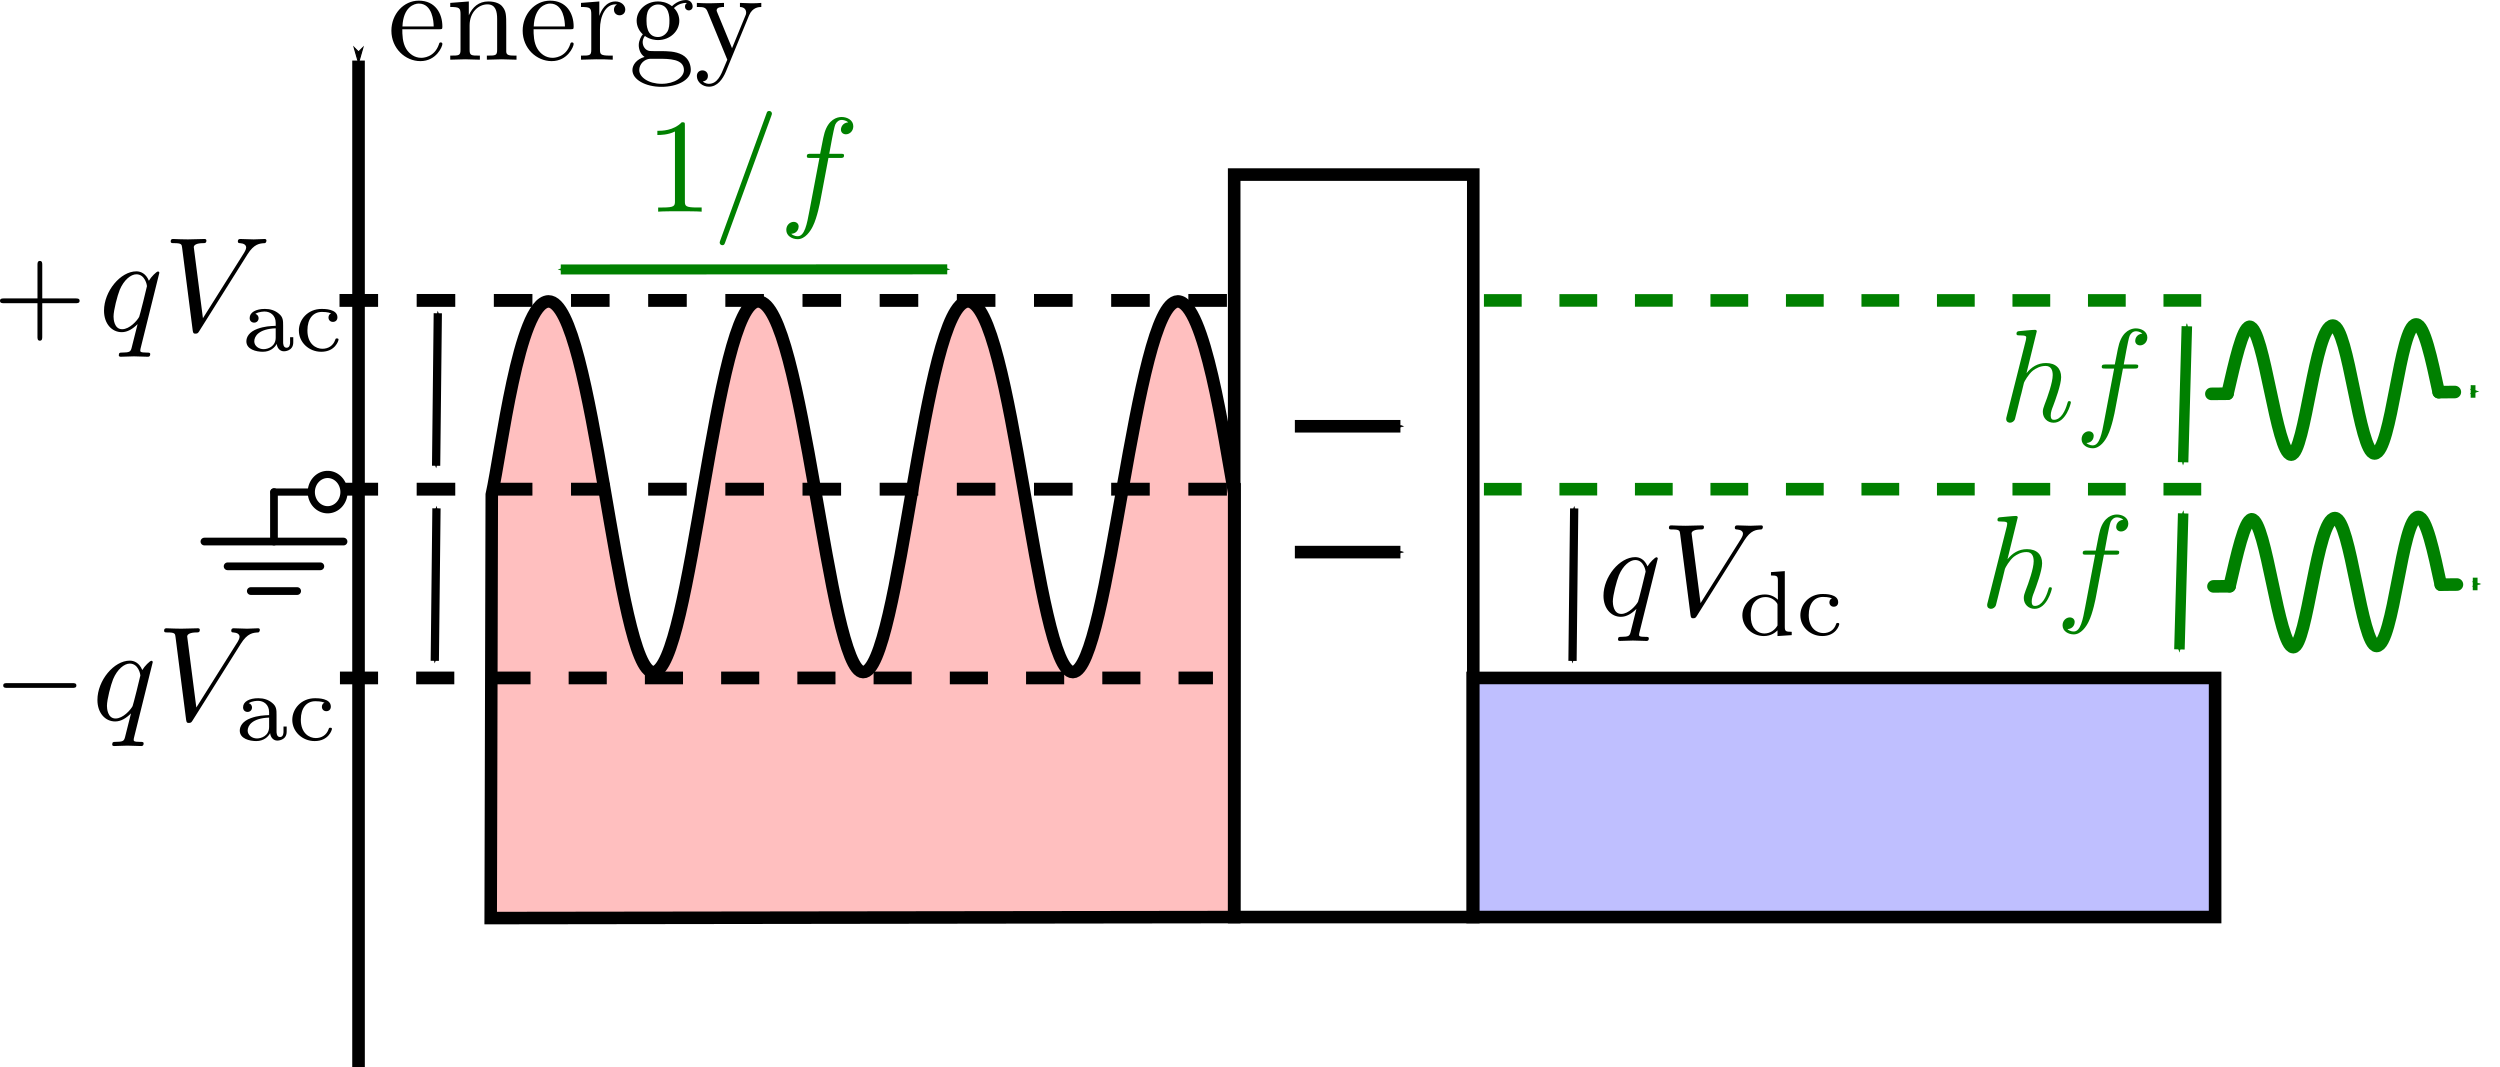 <?xml version="1.0" encoding="UTF-8" standalone="no"?>
<!-- Created with Inkscape (http://www.inkscape.org/) -->

<svg
   xmlns:dc="http://purl.org/dc/elements/1.1/"
   xmlns:cc="http://creativecommons.org/ns#"
   xmlns:rdf="http://www.w3.org/1999/02/22-rdf-syntax-ns#"
   xmlns:svg="http://www.w3.org/2000/svg"
   xmlns="http://www.w3.org/2000/svg"
   xmlns:xlink="http://www.w3.org/1999/xlink"
   xmlns:sodipodi="http://sodipodi.sourceforge.net/DTD/sodipodi-0.dtd"
   xmlns:inkscape="http://www.inkscape.org/namespaces/inkscape"
   width="198.662mm"
   height="84.814mm"
   viewBox="0 0 198.662 84.814"
   version="1.1"
   id="svg8"
   inkscape:version="0.92.3 (2405546, 2018-03-11)"
   sodipodi:docname="noise_schematics.svg">
  <defs
     id="defs2">
    <marker
       inkscape:stockid="Arrow1Send"
       orient="auto"
       refY="0"
       refX="0"
       id="marker11177"
       style="overflow:visible"
       inkscape:isstock="true">
      <path
         id="path11175"
         d="M 0,0 5,-5 -12.5,0 5,5 Z"
         style="fill:#008000;fill-opacity:1;fill-rule:evenodd;stroke:#008000;stroke-width:1pt;stroke-opacity:1"
         transform="matrix(-0.2,0,0,-0.2,-1.2,0)"
         inkscape:connector-curvature="0" />
    </marker>
    <marker
       inkscape:isstock="true"
       style="overflow:visible"
       id="marker11065"
       refX="0"
       refY="0"
       orient="auto"
       inkscape:stockid="Arrow1Send">
      <path
         transform="matrix(-0.2,0,0,-0.2,-1.2,0)"
         style="fill:#000000;fill-opacity:1;fill-rule:evenodd;stroke:#000000;stroke-width:1pt;stroke-opacity:1"
         d="M 0,0 5,-5 -12.5,0 5,5 Z"
         id="path11063"
         inkscape:connector-curvature="0" />
    </marker>
    <marker
       inkscape:isstock="true"
       style="overflow:visible"
       id="marker9690"
       refX="0"
       refY="0"
       orient="auto"
       inkscape:stockid="Arrow1Send">
      <path
         transform="matrix(-0.2,0,0,-0.2,-1.2,0)"
         style="fill:#008000;fill-opacity:1;fill-rule:evenodd;stroke:#008000;stroke-width:1pt;stroke-opacity:1"
         d="M 0,0 5,-5 -12.5,0 5,5 Z"
         id="path9688"
         inkscape:connector-curvature="0" />
    </marker>
    <marker
       inkscape:stockid="Arrow1Send"
       orient="auto"
       refY="0"
       refX="0"
       id="marker6592"
       style="overflow:visible"
       inkscape:isstock="true"
       inkscape:collect="always">
      <path
         id="path6590"
         d="M 0,0 5,-5 -12.5,0 5,5 Z"
         style="fill:#000000;fill-opacity:1;fill-rule:evenodd;stroke:#000000;stroke-width:1pt;stroke-opacity:1"
         transform="matrix(-0.2,0,0,-0.2,-1.2,0)"
         inkscape:connector-curvature="0" />
    </marker>
    <marker
       inkscape:stockid="Arrow1Sstart"
       orient="auto"
       refY="0"
       refX="0"
       id="marker6522"
       style="overflow:visible"
       inkscape:isstock="true">
      <path
         id="path6520"
         d="M 0,0 5,-5 -12.5,0 5,5 Z"
         style="fill:#000000;fill-opacity:1;fill-rule:evenodd;stroke:#000000;stroke-width:1pt;stroke-opacity:1"
         transform="matrix(0.2,0,0,0.2,1.2,0)"
         inkscape:connector-curvature="0" />
    </marker>
    <marker
       inkscape:stockid="Arrow1Lend"
       orient="auto"
       refY="0"
       refX="0"
       id="marker5286"
       style="overflow:visible"
       inkscape:isstock="true">
      <path
         id="path5284"
         d="M 0,0 5,-5 -12.5,0 5,5 Z"
         style="fill:#000000;fill-opacity:1;fill-rule:evenodd;stroke:#000000;stroke-width:1pt;stroke-opacity:1"
         transform="matrix(-0.8,0,0,-0.8,-10,0)"
         inkscape:connector-curvature="0" />
    </marker>
    <marker
       inkscape:stockid="Arrow2Send"
       orient="auto"
       refY="0"
       refX="0"
       id="Arrow2Send"
       style="overflow:visible"
       inkscape:isstock="true">
      <path
         id="path4790"
         style="fill:#000000;fill-opacity:1;fill-rule:evenodd;stroke:#000000;stroke-width:0.625;stroke-linejoin:round;stroke-opacity:1"
         d="M 8.719,4.034 -2.207,0.016 8.719,-4.002 c -1.745,2.372 -1.735,5.617 -6e-7,8.035 z"
         transform="matrix(-0.3,0,0,-0.3,0.69,0)"
         inkscape:connector-curvature="0" />
    </marker>
    <marker
       inkscape:stockid="Arrow1Send"
       orient="auto"
       refY="0"
       refX="0"
       id="Arrow1Send"
       style="overflow:visible"
       inkscape:isstock="true">
      <path
         id="path4772"
         d="M 0,0 5,-5 -12.5,0 5,5 Z"
         style="fill:#000000;fill-opacity:1;fill-rule:evenodd;stroke:#000000;stroke-width:1pt;stroke-opacity:1"
         transform="matrix(-0.2,0,0,-0.2,-1.2,0)"
         inkscape:connector-curvature="0" />
    </marker>
    <marker
       inkscape:stockid="Arrow1Sstart"
       orient="auto"
       refY="0"
       refX="0"
       id="Arrow1Sstart"
       style="overflow:visible"
       inkscape:isstock="true">
      <path
         id="path4769"
         d="M 0,0 5,-5 -12.5,0 5,5 Z"
         style="fill:#000000;fill-opacity:1;fill-rule:evenodd;stroke:#000000;stroke-width:1pt;stroke-opacity:1"
         transform="matrix(0.2,0,0,0.2,1.2,0)"
         inkscape:connector-curvature="0" />
    </marker>
    <marker
       inkscape:stockid="Arrow1Mstart"
       orient="auto"
       refY="0"
       refX="0"
       id="Arrow1Mstart"
       style="overflow:visible"
       inkscape:isstock="true">
      <path
         id="path4763"
         d="M 0,0 5,-5 -12.5,0 5,5 Z"
         style="fill:#000000;fill-opacity:1;fill-rule:evenodd;stroke:#000000;stroke-width:1pt;stroke-opacity:1"
         transform="matrix(0.4,0,0,0.4,4,0)"
         inkscape:connector-curvature="0" />
    </marker>
    <marker
       inkscape:stockid="Arrow1Lstart"
       orient="auto"
       refY="0"
       refX="0"
       id="Arrow1Lstart"
       style="overflow:visible"
       inkscape:isstock="true">
      <path
         id="path4757"
         d="M 0,0 5,-5 -12.5,0 5,5 Z"
         style="fill:#000000;fill-opacity:1;fill-rule:evenodd;stroke:#000000;stroke-width:1pt;stroke-opacity:1"
         transform="matrix(0.8,0,0,0.8,10,0)"
         inkscape:connector-curvature="0" />
    </marker>
    <marker
       inkscape:stockid="Arrow1Lend"
       orient="auto"
       refY="0"
       refX="0"
       id="Arrow1Lend"
       style="overflow:visible"
       inkscape:isstock="true">
      <path
         id="path4760"
         d="M 0,0 5,-5 -12.5,0 5,5 Z"
         style="fill:#000000;fill-opacity:1;fill-rule:evenodd;stroke:#000000;stroke-width:1pt;stroke-opacity:1"
         transform="matrix(-0.8,0,0,-0.8,-10,0)"
         inkscape:connector-curvature="0" />
    </marker>
    <marker
       inkscape:stockid="Arrow1Sstart"
       orient="auto"
       refY="0"
       refX="0"
       id="marker6522-0"
       style="overflow:visible"
       inkscape:isstock="true">
      <path
         inkscape:connector-curvature="0"
         id="path6520-2"
         d="M 0,0 5,-5 -12.5,0 5,5 Z"
         style="fill:#008000;fill-opacity:1;fill-rule:evenodd;stroke:#008000;stroke-width:1pt;stroke-opacity:1"
         transform="matrix(0.2,0,0,0.2,1.2,0)" />
    </marker>
    <marker
       inkscape:stockid="Arrow1Send"
       orient="auto"
       refY="0"
       refX="0"
       id="marker6592-9"
       style="overflow:visible"
       inkscape:isstock="true">
      <path
         inkscape:connector-curvature="0"
         id="path6590-4"
         d="M 0,0 5,-5 -12.5,0 5,5 Z"
         style="fill:#008000;fill-opacity:1;fill-rule:evenodd;stroke:#008000;stroke-width:1pt;stroke-opacity:1"
         transform="matrix(-0.2,0,0,-0.2,-1.2,0)" />
    </marker>
    <path
       id="g0-86"
       d="m 6.257,-5.669 c 0.488,-0.777 0.907,-0.807 1.275,-0.827 0.12,-0.01 0.13,-0.179 0.13,-0.189 0,-0.08 -0.05,-0.12 -0.13,-0.12 -0.259,0 -0.548,0.03 -0.817,0.03 -0.329,0 -0.667,-0.03 -0.986,-0.03 -0.06,0 -0.189,0 -0.189,0.189 0,0.11 0.09,0.12 0.159,0.12 0.269,0.02 0.458,0.12 0.458,0.329 0,0.149 -0.149,0.369 -0.149,0.379 L 2.949,-0.927 2.271,-6.197 c 0,-0.169 0.229,-0.299 0.687,-0.299 0.139,0 0.249,0 0.249,-0.199 0,-0.09 -0.08,-0.11 -0.139,-0.11 -0.399,0 -0.827,0.03 -1.235,0.03 -0.179,0 -0.369,-0.01 -0.548,-0.01 -0.179,0 -0.369,-0.02 -0.538,-0.02 -0.07,0 -0.189,0 -0.189,0.189 0,0.12 0.09,0.12 0.249,0.12 0.558,0 0.568,0.09 0.598,0.339 l 0.787,6.147 C 2.222,0.189 2.262,0.219 2.391,0.219 c 0.159,0 0.199,-0.05 0.279,-0.179 z"
       inkscape:connector-curvature="0" />
    <path
       id="g0-102"
       d="m 3.656,-3.985 h 0.857 c 0.199,0 0.299,0 0.299,-0.199 0,-0.11 -0.1,-0.11 -0.269,-0.11 h -0.827 l 0.209,-1.136 c 0.04,-0.209 0.179,-0.917 0.239,-1.036 0.09,-0.189 0.259,-0.339 0.468,-0.339 0.04,0 0.299,0 0.488,0.179 -0.438,0.04 -0.538,0.389 -0.538,0.538 0,0.229 0.179,0.349 0.369,0.349 0.259,0 0.548,-0.219 0.548,-0.598 0,-0.458 -0.458,-0.687 -0.867,-0.687 -0.339,0 -0.966,0.179 -1.265,1.166 C 3.308,-5.649 3.278,-5.549 3.039,-4.294 H 2.351 c -0.189,0 -0.299,0 -0.299,0.189 0,0.12 0.09,0.12 0.279,0.12 h 0.658 l -0.747,3.935 C 2.062,0.917 1.893,1.823 1.375,1.823 c -0.04,0 -0.289,0 -0.478,-0.179 C 1.355,1.614 1.445,1.255 1.445,1.106 c 0,-0.229 -0.179,-0.349 -0.369,-0.349 -0.259,0 -0.548,0.219 -0.548,0.598 0,0.448 0.438,0.687 0.847,0.687 0.548,0 0.946,-0.588 1.126,-0.966 0.319,-0.628 0.548,-1.833 0.558,-1.903 z"
       inkscape:connector-curvature="0" />
    <path
       id="g0-104"
       d="m 2.859,-6.804 c 0,-0.01 0,-0.11 -0.13,-0.11 -0.229,0 -0.956,0.08 -1.215,0.1 -0.08,0.01 -0.189,0.02 -0.189,0.199 0,0.12 0.09,0.12 0.239,0.12 0.478,0 0.498,0.07 0.498,0.169 l -0.03,0.199 -1.445,5.738 c -0.04,0.139 -0.04,0.159 -0.04,0.219 0,0.229 0.199,0.279 0.289,0.279 0.159,0 0.319,-0.12 0.369,-0.259 L 1.395,-0.907 1.614,-1.803 c 0.06,-0.219 0.12,-0.438 0.169,-0.667 0.02,-0.06 0.1,-0.389 0.11,-0.448 0.03,-0.09 0.339,-0.648 0.677,-0.917 0.219,-0.159 0.528,-0.349 0.956,-0.349 0.428,0 0.538,0.339 0.538,0.697 0,0.538 -0.379,1.624 -0.618,2.232 -0.08,0.229 -0.13,0.349 -0.13,0.548 0,0.468 0.349,0.817 0.817,0.817 0.936,0 1.305,-1.455 1.305,-1.534 0,-0.1 -0.09,-0.1 -0.12,-0.1 -0.1,0 -0.1,0.03 -0.149,0.179 -0.149,0.528 -0.468,1.235 -1.016,1.235 -0.169,0 -0.239,-0.1 -0.239,-0.329 0,-0.249 0.09,-0.488 0.179,-0.707 0.159,-0.428 0.608,-1.614 0.608,-2.192 0,-0.648 -0.399,-1.066 -1.146,-1.066 -0.628,0 -1.106,0.309 -1.474,0.767 z"
       inkscape:connector-curvature="0" />
    <path
       id="g0-113"
       d="m 4.503,-4.294 c 0,-0.04 -0.03,-0.1 -0.1,-0.1 -0.11,0 -0.508,0.399 -0.677,0.687 -0.219,-0.538 -0.608,-0.697 -0.927,-0.697 -1.176,0 -2.401,1.474 -2.401,2.919 0,0.976 0.588,1.594 1.315,1.594 0.428,0 0.817,-0.239 1.176,-0.598 C 2.8,-0.139 2.471,1.205 2.441,1.295 2.361,1.574 2.281,1.614 1.724,1.624 c -0.13,0 -0.229,0 -0.229,0.199 0,0.01 0,0.11 0.13,0.11 0.319,0 0.667,-0.03 0.996,-0.03 0.339,0 0.697,0.03 1.026,0.03 0.05,0 0.179,0 0.179,-0.199 0,-0.11 -0.1,-0.11 -0.259,-0.11 -0.478,0 -0.478,-0.07 -0.478,-0.159 0,-0.07 0.02,-0.13 0.04,-0.219 z m -2.76,4.184 c -0.598,0 -0.638,-0.767 -0.638,-0.936 0,-0.478 0.289,-1.564 0.458,-1.983 0.309,-0.737 0.827,-1.156 1.235,-1.156 0.648,0 0.787,0.807 0.787,0.877 0,0.06 -0.548,2.242 -0.578,2.281 -0.149,0.279 -0.707,0.917 -1.265,0.917 z"
       inkscape:connector-curvature="0" />
    <path
       id="g2-99"
       d="m 2.713,-2.783 c -0.126,0.056 -0.195,0.167 -0.195,0.307 0,0.188 0.133,0.328 0.328,0.328 0.188,0 0.335,-0.119 0.335,-0.342 0,-0.621 -0.969,-0.621 -1.165,-0.621 -1.046,0 -1.695,0.802 -1.695,1.604 0,0.879 0.746,1.576 1.66,1.576 1.039,0 1.283,-0.823 1.283,-0.907 0,-0.084 -0.091,-0.084 -0.119,-0.084 -0.091,0 -0.098,0.021 -0.133,0.119 -0.153,0.432 -0.523,0.649 -0.948,0.649 -0.481,0 -1.109,-0.356 -1.109,-1.36 0,-0.886 0.432,-1.374 1.081,-1.374 0.091,0 0.425,0 0.676,0.105 z"
       inkscape:connector-curvature="0" />
    <path
       id="g2-100"
       d="m 2.483,-4.763 v 0.251 c 0.467,0 0.523,0.049 0.523,0.391 v 1.444 C 2.748,-2.929 2.413,-3.075 2.029,-3.075 c -0.928,0 -1.709,0.697 -1.709,1.576 0,0.872 0.739,1.569 1.625,1.569 0.572,0 0.914,-0.307 1.032,-0.432 V 0.07 L 4.052,0 v -0.251 c -0.467,0 -0.523,-0.049 -0.523,-0.391 V -4.84 Z m 0.495,4.031 c -0.181,0.328 -0.537,0.607 -0.99,0.607 -0.391,0 -0.669,-0.23 -0.809,-0.432 C 1.039,-0.767 0.955,-1.046 0.955,-1.492 c 0,-0.16 0,-0.683 0.286,-1.011 0.279,-0.314 0.621,-0.377 0.823,-0.377 0.335,0 0.635,0.153 0.83,0.404 0.084,0.112 0.084,0.119 0.084,0.251 z"
       inkscape:connector-curvature="0" />
    <path
       id="g1-101"
       d="m 1.116,-2.511 c 0.06,-1.484 0.897,-1.733 1.235,-1.733 1.026,0 1.126,1.345 1.126,1.733 z m -0.01,0.209 h 2.78 c 0.219,0 0.249,0 0.249,-0.209 0,-0.986 -0.538,-1.953 -1.783,-1.953 -1.156,0 -2.072,1.026 -2.072,2.271 0,1.335 1.046,2.301 2.192,2.301 1.215,0 1.664,-1.106 1.664,-1.295 0,-0.1 -0.08,-0.12 -0.13,-0.12 -0.09,0 -0.11,0.06 -0.13,0.139 -0.349,1.026 -1.245,1.026 -1.345,1.026 -0.498,0 -0.897,-0.299 -1.126,-0.667 C 1.106,-1.285 1.106,-1.943 1.106,-2.301 Z"
       inkscape:connector-curvature="0" />
    <path
       id="g1-103"
       d="m 2.212,-1.714 c -0.867,0 -0.867,-0.996 -0.867,-1.225 0,-0.269 0.01,-0.588 0.159,-0.837 0.08,-0.12 0.309,-0.399 0.707,-0.399 0.867,0 0.867,0.996 0.867,1.225 0,0.269 -0.01,0.588 -0.159,0.837 -0.08,0.12 -0.309,0.399 -0.707,0.399 z m -1.156,0.389 c 0,-0.04 0,-0.269 0.169,-0.468 0.389,0.279 0.797,0.309 0.986,0.309 0.927,0 1.614,-0.687 1.614,-1.455 0,-0.369 -0.159,-0.737 -0.408,-0.966 0.359,-0.339 0.717,-0.389 0.897,-0.389 0.02,0 0.07,0 0.1,0.01 -0.11,0.04 -0.159,0.149 -0.159,0.269 0,0.169 0.13,0.289 0.289,0.289 0.1,0 0.289,-0.07 0.289,-0.299 0,-0.169 -0.12,-0.488 -0.508,-0.488 -0.199,0 -0.638,0.06 -1.056,0.468 -0.418,-0.329 -0.837,-0.359 -1.056,-0.359 -0.927,0 -1.614,0.687 -1.614,1.455 0,0.438 0.219,0.817 0.468,1.026 -0.13,0.149 -0.309,0.478 -0.309,0.827 0,0.309 0.13,0.687 0.438,0.887 -0.598,0.169 -0.917,0.598 -0.917,0.996 0,0.717 0.986,1.265 2.202,1.265 1.176,0 2.212,-0.508 2.212,-1.285 0,-0.349 -0.139,-0.857 -0.648,-1.136 -0.528,-0.279 -1.106,-0.279 -1.714,-0.279 -0.249,0 -0.677,0 -0.747,-0.01 C 1.265,-0.697 1.056,-1.006 1.056,-1.325 Z m 1.435,3.148 c -1.006,0 -1.694,-0.508 -1.694,-1.036 0,-0.458 0.379,-0.827 0.817,-0.857 h 0.588 c 0.857,0 1.973,0 1.973,0.857 0,0.538 -0.707,1.036 -1.684,1.036 z"
       inkscape:connector-curvature="0" />
    <path
       id="g1-110"
       d="m 1.096,-3.427 v 2.67 c 0,0.448 -0.11,0.448 -0.777,0.448 V 0 C 0.667,-0.01 1.176,-0.03 1.445,-0.03 1.704,-0.03 2.222,-0.01 2.56,0 v -0.309 c -0.667,0 -0.777,0 -0.777,-0.448 V -2.59 c 0,-1.036 0.707,-1.594 1.345,-1.594 0.628,0 0.737,0.538 0.737,1.106 v 2.321 c 0,0.448 -0.11,0.448 -0.777,0.448 V 0 c 0.349,-0.01 0.857,-0.03 1.126,-0.03 0.259,0 0.777,0.02 1.116,0.03 v -0.309 c -0.518,0 -0.767,0 -0.777,-0.299 V -2.511 c 0,-0.857 0,-1.166 -0.309,-1.524 -0.139,-0.169 -0.468,-0.369 -1.046,-0.369 -0.727,0 -1.196,0.428 -1.474,1.046 V -4.403 L 0.319,-4.294 v 0.309 c 0.697,0 0.777,0.07 0.777,0.558 z"
       inkscape:connector-curvature="0" />
    <path
       id="g1-114"
       d="M 1.664,-3.308 V -4.403 L 0.279,-4.294 v 0.309 c 0.697,0 0.777,0.07 0.777,0.558 v 2.67 c 0,0.448 -0.11,0.448 -0.777,0.448 V 0 c 0.389,-0.01 0.857,-0.03 1.136,-0.03 0.399,0 0.867,0 1.265,0.03 V -0.309 H 2.471 c -0.737,0 -0.757,-0.11 -0.757,-0.468 V -2.311 c 0,-0.986 0.418,-1.873 1.176,-1.873 0.07,0 0.09,0 0.11,0.01 -0.03,0.01 -0.229,0.13 -0.229,0.389 0,0.279 0.209,0.428 0.428,0.428 0.179,0 0.428,-0.12 0.428,-0.438 0,-0.319 -0.309,-0.608 -0.737,-0.608 -0.727,0 -1.086,0.667 -1.225,1.096 z"
       inkscape:connector-curvature="0" />
    <path
       id="g1-121"
       d="M 4.135,-3.347 C 4.394,-3.975 4.902,-3.985 5.061,-3.985 V -4.294 c -0.229,0.02 -0.518,0.03 -0.747,0.03 -0.179,0 -0.648,-0.02 -0.867,-0.03 v 0.309 c 0.309,0.01 0.468,0.179 0.468,0.428 0,0.1 -0.01,0.12 -0.06,0.239 L 2.849,-0.867 1.743,-3.547 C 1.704,-3.646 1.684,-3.686 1.684,-3.726 c 0,-0.259 0.369,-0.259 0.558,-0.259 V -4.294 c -0.259,0.01 -0.917,0.03 -1.086,0.03 -0.269,0 -0.668,-0.01 -0.966,-0.03 v 0.309 c 0.478,0 0.667,0 0.807,0.349 L 2.491,0 C 2.441,0.13 2.301,0.458 2.242,0.588 2.022,1.136 1.743,1.823 1.106,1.823 c -0.05,0 -0.279,0 -0.468,-0.179 C 0.946,1.604 1.026,1.385 1.026,1.225 c 0,-0.259 -0.189,-0.418 -0.418,-0.418 -0.199,0 -0.418,0.13 -0.418,0.428 0,0.448 0.418,0.807 0.917,0.807 0.628,0 1.036,-0.568 1.275,-1.136 z"
       inkscape:connector-curvature="0" />
    <marker
       inkscape:isstock="true"
       style="overflow:visible"
       id="marker9690-4"
       refX="0"
       refY="0"
       orient="auto"
       inkscape:stockid="Arrow1Send"
       inkscape:collect="always">
      <path
         inkscape:connector-curvature="0"
         transform="matrix(-0.2,0,0,-0.2,-1.2,0)"
         style="fill:#000000;fill-opacity:1;fill-rule:evenodd;stroke:#000000;stroke-width:1pt;stroke-opacity:1"
         d="M 0,0 5,-5 -12.5,0 5,5 Z"
         id="path9688-3" />
    </marker>
    <marker
       inkscape:isstock="true"
       style="overflow:visible"
       id="marker9690-4-7"
       refX="0"
       refY="0"
       orient="auto"
       inkscape:stockid="Arrow1Send">
      <path
         inkscape:connector-curvature="0"
         transform="matrix(-0.2,0,0,-0.2,-1.2,0)"
         style="fill:#000000;fill-opacity:1;fill-rule:evenodd;stroke:#000000;stroke-width:1pt;stroke-opacity:1"
         d="M 0,0 5,-5 -12.5,0 5,5 Z"
         id="path9688-3-7" />
    </marker>
    <marker
       inkscape:stockid="Arrow1Send"
       orient="auto"
       refY="0"
       refX="0"
       id="marker11177-5"
       style="overflow:visible"
       inkscape:isstock="true">
      <path
         id="path11175-8"
         d="M 0,0 5,-5 -12.5,0 5,5 Z"
         style="fill:#008000;fill-opacity:1;fill-rule:evenodd;stroke:#008000;stroke-width:1pt;stroke-opacity:1"
         transform="matrix(-0.2,0,0,-0.2,-1.2,0)"
         inkscape:connector-curvature="0" />
    </marker>
    <marker
       inkscape:stockid="Arrow1Send"
       orient="auto"
       refY="0"
       refX="0"
       id="marker11177-51"
       style="overflow:visible"
       inkscape:isstock="true">
      <path
         id="path11175-87"
         d="M 0,0 5,-5 -12.5,0 5,5 Z"
         style="fill:#008000;fill-opacity:1;fill-rule:evenodd;stroke:#008000;stroke-width:1pt;stroke-opacity:1"
         transform="matrix(-0.2,0,0,-0.2,-1.2,0)"
         inkscape:connector-curvature="0" />
    </marker>
    <marker
       inkscape:stockid="Arrow1Send"
       orient="auto"
       refY="0"
       refX="0"
       id="marker11177-51-6"
       style="overflow:visible"
       inkscape:isstock="true">
      <path
         id="path11175-87-0"
         d="M 0,0 5,-5 -12.5,0 5,5 Z"
         style="fill:#008000;fill-opacity:1;fill-rule:evenodd;stroke:#008000;stroke-width:1pt;stroke-opacity:1"
         transform="matrix(-0.2,0,0,-0.2,-1.2,0)"
         inkscape:connector-curvature="0" />
    </marker>
    <marker
       inkscape:stockid="Arrow1Sstart"
       orient="auto"
       refY="0"
       refX="0"
       id="marker6522-0-4"
       style="overflow:visible"
       inkscape:isstock="true">
      <path
         inkscape:connector-curvature="0"
         id="path6520-2-7"
         d="M 0,0 5,-5 -12.5,0 5,5 Z"
         style="fill:#008000;fill-opacity:1;fill-rule:evenodd;stroke:#008000;stroke-width:1pt;stroke-opacity:1"
         transform="matrix(0.2,0,0,0.2,1.2,0)" />
    </marker>
    <marker
       inkscape:stockid="Arrow1Send"
       orient="auto"
       refY="0"
       refX="0"
       id="marker6592-9-8"
       style="overflow:visible"
       inkscape:isstock="true">
      <path
         inkscape:connector-curvature="0"
         id="path6590-4-7"
         d="M 0,0 5,-5 -12.5,0 5,5 Z"
         style="fill:#008000;fill-opacity:1;fill-rule:evenodd;stroke:#008000;stroke-width:1pt;stroke-opacity:1"
         transform="matrix(-0.2,0,0,-0.2,-1.2,0)" />
    </marker>
    <marker
       inkscape:stockid="Arrow1Send"
       orient="auto"
       refY="0"
       refX="0"
       id="marker11177-51-0"
       style="overflow:visible"
       inkscape:isstock="true">
      <path
         id="path11175-87-5"
         d="M 0,0 5,-5 -12.5,0 5,5 Z"
         style="fill:#008000;fill-opacity:1;fill-rule:evenodd;stroke:#008000;stroke-width:1pt;stroke-opacity:1"
         transform="matrix(-0.2,0,0,-0.2,-1.2,0)"
         inkscape:connector-curvature="0" />
    </marker>
    <marker
       inkscape:isstock="true"
       style="overflow:visible"
       id="marker9690-4-8"
       refX="0"
       refY="0"
       orient="auto"
       inkscape:stockid="Arrow1Send"
       inkscape:collect="always">
      <path
         inkscape:connector-curvature="0"
         transform="matrix(-0.2,0,0,-0.2,-1.2,0)"
         style="fill:#000000;fill-opacity:1;fill-rule:evenodd;stroke:#000000;stroke-width:1pt;stroke-opacity:1"
         d="M 0,0 5,-5 -12.5,0 5,5 Z"
         id="path9688-3-9" />
    </marker>
    <marker
       inkscape:stockid="Arrow1Sstart"
       orient="auto"
       refY="0"
       refX="0"
       id="marker6522-0-4-6"
       style="overflow:visible"
       inkscape:isstock="true">
      <path
         inkscape:connector-curvature="0"
         id="path6520-2-7-3"
         d="M 0,0 5,-5 -12.5,0 5,5 Z"
         style="fill:#008000;fill-opacity:1;fill-rule:evenodd;stroke:#008000;stroke-width:1pt;stroke-opacity:1"
         transform="matrix(0.2,0,0,0.2,1.2,0)" />
    </marker>
    <marker
       inkscape:stockid="Arrow1Send"
       orient="auto"
       refY="0"
       refX="0"
       id="marker6592-9-8-3"
       style="overflow:visible"
       inkscape:isstock="true">
      <path
         inkscape:connector-curvature="0"
         id="path6590-4-7-5"
         d="M 0,0 5,-5 -12.5,0 5,5 Z"
         style="fill:#008000;fill-opacity:1;fill-rule:evenodd;stroke:#008000;stroke-width:1pt;stroke-opacity:1"
         transform="matrix(-0.2,0,0,-0.2,-1.2,0)" />
    </marker>
    <path
       id="g0-61"
       d="m 4.374,-7.093 c 0.05,-0.13 0.05,-0.169 0.05,-0.179 0,-0.11 -0.09,-0.199 -0.199,-0.199 -0.07,0 -0.139,0.03 -0.169,0.09 L 0.598,2.112 C 0.548,2.242 0.548,2.281 0.548,2.291 c 0,0.11 0.09,0.199 0.199,0.199 0.13,0 0.159,-0.07 0.219,-0.239 z"
       inkscape:connector-curvature="0" />
    <path
       id="g0-86-9"
       d="m 6.257,-5.669 c 0.488,-0.777 0.907,-0.807 1.275,-0.827 0.12,-0.01 0.13,-0.179 0.13,-0.189 0,-0.08 -0.05,-0.12 -0.13,-0.12 -0.259,0 -0.548,0.03 -0.817,0.03 -0.329,0 -0.667,-0.03 -0.986,-0.03 -0.06,0 -0.189,0 -0.189,0.189 0,0.11 0.09,0.12 0.159,0.12 0.269,0.02 0.458,0.12 0.458,0.329 0,0.149 -0.149,0.369 -0.149,0.379 L 2.949,-0.927 2.271,-6.197 c 0,-0.169 0.229,-0.299 0.687,-0.299 0.139,0 0.249,0 0.249,-0.199 0,-0.09 -0.08,-0.11 -0.139,-0.11 -0.399,0 -0.827,0.03 -1.235,0.03 -0.179,0 -0.369,-0.01 -0.548,-0.01 -0.179,0 -0.369,-0.02 -0.538,-0.02 -0.07,0 -0.189,0 -0.189,0.189 0,0.12 0.09,0.12 0.249,0.12 0.558,0 0.568,0.09 0.598,0.339 l 0.787,6.147 C 2.222,0.189 2.262,0.219 2.391,0.219 c 0.159,0 0.199,-0.05 0.279,-0.179 z"
       inkscape:connector-curvature="0" />
    <path
       id="g0-102-1"
       d="m 3.656,-3.985 h 0.857 c 0.199,0 0.299,0 0.299,-0.199 0,-0.11 -0.1,-0.11 -0.269,-0.11 h -0.827 l 0.209,-1.136 c 0.04,-0.209 0.179,-0.917 0.239,-1.036 0.09,-0.189 0.259,-0.339 0.468,-0.339 0.04,0 0.299,0 0.488,0.179 -0.438,0.04 -0.538,0.389 -0.538,0.538 0,0.229 0.179,0.349 0.369,0.349 0.259,0 0.548,-0.219 0.548,-0.598 0,-0.458 -0.458,-0.687 -0.867,-0.687 -0.339,0 -0.966,0.179 -1.265,1.166 C 3.308,-5.649 3.278,-5.549 3.039,-4.294 H 2.351 c -0.189,0 -0.299,0 -0.299,0.189 0,0.12 0.09,0.12 0.279,0.12 h 0.658 l -0.747,3.935 C 2.062,0.917 1.893,1.823 1.375,1.823 c -0.04,0 -0.289,0 -0.478,-0.179 C 1.355,1.614 1.445,1.255 1.445,1.106 c 0,-0.229 -0.179,-0.349 -0.369,-0.349 -0.259,0 -0.548,0.219 -0.548,0.598 0,0.448 0.438,0.687 0.847,0.687 0.548,0 0.946,-0.588 1.126,-0.966 0.319,-0.628 0.548,-1.833 0.558,-1.903 z"
       inkscape:connector-curvature="0" />
    <path
       id="g0-113-3"
       d="m 4.503,-4.294 c 0,-0.04 -0.03,-0.1 -0.1,-0.1 -0.11,0 -0.508,0.399 -0.677,0.687 -0.219,-0.538 -0.608,-0.697 -0.927,-0.697 -1.176,0 -2.401,1.474 -2.401,2.919 0,0.976 0.588,1.594 1.315,1.594 0.428,0 0.817,-0.239 1.176,-0.598 C 2.8,-0.139 2.471,1.205 2.441,1.295 2.361,1.574 2.281,1.614 1.724,1.624 c -0.13,0 -0.229,0 -0.229,0.199 0,0.01 0,0.11 0.13,0.11 0.319,0 0.667,-0.03 0.996,-0.03 0.339,0 0.697,0.03 1.026,0.03 0.05,0 0.179,0 0.179,-0.199 0,-0.11 -0.1,-0.11 -0.259,-0.11 -0.478,0 -0.478,-0.07 -0.478,-0.159 0,-0.07 0.02,-0.13 0.04,-0.219 z m -2.76,4.184 c -0.598,0 -0.638,-0.767 -0.638,-0.936 0,-0.478 0.289,-1.564 0.458,-1.983 0.309,-0.737 0.827,-1.156 1.235,-1.156 0.648,0 0.787,0.807 0.787,0.877 0,0.06 -0.548,2.242 -0.578,2.281 -0.149,0.279 -0.707,0.917 -1.265,0.917 z"
       inkscape:connector-curvature="0" />
    <path
       id="g2-49"
       d="m 2.929,-6.376 c 0,-0.239 0,-0.259 -0.229,-0.259 -0.618,0.638 -1.494,0.638 -1.813,0.638 v 0.309 c 0.199,0 0.787,0 1.305,-0.259 v 5.161 c 0,0.359 -0.03,0.478 -0.927,0.478 H 0.946 V 0 C 1.295,-0.03 2.162,-0.03 2.56,-0.03 c 0.399,0 1.265,0 1.614,0.03 V -0.309 H 3.856 c -0.897,0 -0.927,-0.11 -0.927,-0.478 z"
       inkscape:connector-curvature="0" />
    <path
       id="g1-102"
       d="m 2.838,-2.755 h 0.683 c 0.139,0 0.23,0 0.23,-0.153 0,-0.098 -0.091,-0.098 -0.216,-0.098 H 2.887 c 0.16,-0.886 0.216,-1.206 0.272,-1.409 0.035,-0.153 0.188,-0.3 0.356,-0.3 0.007,0 0.195,0 0.328,0.084 -0.286,0.091 -0.307,0.342 -0.307,0.384 0,0.153 0.119,0.258 0.279,0.258 0.188,0 0.398,-0.16 0.398,-0.425 0,-0.321 -0.342,-0.495 -0.697,-0.495 -0.307,0 -0.649,0.174 -0.837,0.523 -0.139,0.258 -0.195,0.572 -0.342,1.381 H 1.785 c -0.139,0 -0.23,0 -0.23,0.153 0,0.098 0.091,0.098 0.216,0.098 H 2.287 C 2.28,-2.713 1.841,-0.202 1.674,0.544 1.639,0.697 1.52,1.227 1.186,1.227 c -0.007,0 -0.174,0 -0.307,-0.084 C 1.165,1.053 1.186,0.802 1.186,0.76 1.186,0.607 1.067,0.502 0.907,0.502 c -0.188,0 -0.398,0.16 -0.398,0.425 0,0.314 0.328,0.495 0.676,0.495 0.446,0 0.753,-0.46 0.837,-0.614 0.251,-0.467 0.411,-1.325 0.425,-1.409 z"
       inkscape:connector-curvature="0" />
    <path
       id="g3-49"
       d="m 2.336,-4.435 c 0,-0.188 -0.014,-0.195 -0.209,-0.195 -0.446,0.439 -1.081,0.446 -1.367,0.446 v 0.251 c 0.167,0 0.628,0 1.011,-0.195 v 3.557 c 0,0.23 0,0.321 -0.697,0.321 H 0.809 V 0 c 0.126,-0.007 0.983,-0.028 1.241,-0.028 0.216,0 1.095,0.021 1.248,0.028 V -0.251 H 3.034 c -0.697,0 -0.697,-0.091 -0.697,-0.321 z"
       inkscape:connector-curvature="0" />
    <path
       id="g3-97"
       d="m 3.11,-1.869 c 0,-0.37 0,-0.635 -0.321,-0.893 -0.286,-0.237 -0.621,-0.349 -1.032,-0.349 -0.663,0 -1.13,0.251 -1.13,0.676 0,0.223 0.153,0.342 0.335,0.342 0.188,0 0.328,-0.139 0.328,-0.328 0,-0.119 -0.056,-0.265 -0.244,-0.321 0.251,-0.174 0.656,-0.174 0.697,-0.174 0.391,0 0.816,0.258 0.816,0.844 v 0.216 c -0.384,0.014 -0.844,0.035 -1.353,0.223 -0.628,0.23 -0.823,0.614 -0.823,0.928 0,0.6 0.725,0.774 1.22,0.774 0.558,0 0.886,-0.314 1.032,-0.586 0.028,0.286 0.216,0.551 0.537,0.551 0.014,0 0.69,0 0.69,-0.663 V -1.011 H 3.626 v 0.377 c 0,0.07 0,0.404 -0.258,0.404 -0.258,0 -0.258,-0.328 -0.258,-0.418 z M 2.559,-0.983 c 0,0.669 -0.586,0.858 -0.9,0.858 -0.356,0 -0.69,-0.237 -0.69,-0.579 0,-0.384 0.335,-0.921 1.59,-0.969 z"
       inkscape:connector-curvature="0" />
    <path
       id="g3-99"
       d="m 2.713,-2.783 c -0.126,0.056 -0.195,0.167 -0.195,0.307 0,0.188 0.133,0.328 0.328,0.328 0.188,0 0.335,-0.119 0.335,-0.342 0,-0.621 -0.969,-0.621 -1.165,-0.621 -1.046,0 -1.695,0.802 -1.695,1.604 0,0.879 0.746,1.576 1.66,1.576 1.039,0 1.283,-0.823 1.283,-0.907 0,-0.084 -0.091,-0.084 -0.119,-0.084 -0.091,0 -0.098,0.021 -0.133,0.119 -0.153,0.432 -0.523,0.649 -0.948,0.649 -0.481,0 -1.109,-0.356 -1.109,-1.36 0,-0.886 0.432,-1.374 1.081,-1.374 0.091,0 0.425,0 0.676,0.105 z"
       inkscape:connector-curvature="0" />
    <marker
       inkscape:stockid="Arrow1Sstart"
       orient="auto"
       refY="0"
       refX="0"
       id="marker6522-5"
       style="overflow:visible"
       inkscape:isstock="true">
      <path
         id="path6520-25"
         d="M 0,0 5,-5 -12.5,0 5,5 Z"
         style="fill:#000000;fill-opacity:1;fill-rule:evenodd;stroke:#000000;stroke-width:1pt;stroke-opacity:1"
         transform="matrix(0.2,0,0,0.2,1.2,0)"
         inkscape:connector-curvature="0" />
    </marker>
    <marker
       inkscape:stockid="Arrow1Send"
       orient="auto"
       refY="0"
       refX="0"
       id="marker6592-0"
       style="overflow:visible"
       inkscape:isstock="true"
       inkscape:collect="always">
      <path
         id="path6590-2"
         d="M 0,0 5,-5 -12.5,0 5,5 Z"
         style="fill:#000000;fill-opacity:1;fill-rule:evenodd;stroke:#000000;stroke-width:1pt;stroke-opacity:1"
         transform="matrix(-0.2,0,0,-0.2,-1.2,0)"
         inkscape:connector-curvature="0" />
    </marker>
    <marker
       inkscape:stockid="Arrow1Sstart"
       orient="auto"
       refY="0"
       refX="0"
       id="marker6522-9"
       style="overflow:visible"
       inkscape:isstock="true">
      <path
         id="path6520-1"
         d="M 0,0 5,-5 -12.5,0 5,5 Z"
         style="fill:#000000;fill-opacity:1;fill-rule:evenodd;stroke:#000000;stroke-width:1pt;stroke-opacity:1"
         transform="matrix(0.2,0,0,0.2,1.2,0)"
         inkscape:connector-curvature="0" />
    </marker>
    <marker
       inkscape:stockid="Arrow1Send"
       orient="auto"
       refY="0"
       refX="0"
       id="marker6592-4"
       style="overflow:visible"
       inkscape:isstock="true"
       inkscape:collect="always">
      <path
         id="path6590-8"
         d="M 0,0 5,-5 -12.5,0 5,5 Z"
         style="fill:#000000;fill-opacity:1;fill-rule:evenodd;stroke:#000000;stroke-width:1pt;stroke-opacity:1"
         transform="matrix(-0.2,0,0,-0.2,-1.2,0)"
         inkscape:connector-curvature="0" />
    </marker>
    <path
       id="g0-0"
       d="m 6.565,-2.291 c 0.169,0 0.349,0 0.349,-0.199 0,-0.199 -0.179,-0.199 -0.349,-0.199 H 1.176 c -0.169,0 -0.349,0 -0.349,0.199 0,0.199 0.179,0.199 0.349,0.199 z"
       inkscape:connector-curvature="0" />
    <path
       id="g1-43"
       d="M 4.075,-2.291 H 6.854 c 0.139,0 0.329,0 0.329,-0.199 0,-0.199 -0.189,-0.199 -0.329,-0.199 H 4.075 v -2.79 c 0,-0.139 0,-0.329 -0.199,-0.329 -0.199,0 -0.199,0.189 -0.199,0.329 v 2.79 H 0.887 c -0.139,0 -0.329,0 -0.329,0.199 0,0.199 0.189,0.199 0.329,0.199 H 3.676 v 2.79 c 0,0.139 0,0.329 0.199,0.329 0.199,0 0.199,-0.189 0.199,-0.329 z"
       inkscape:connector-curvature="0" />
  </defs>
  <sodipodi:namedview
     id="base"
     pagecolor="#ffffff"
     bordercolor="#666666"
     borderopacity="1.0"
     inkscape:pageopacity="0.0"
     inkscape:pageshadow="2"
     inkscape:zoom="0.98994949"
     inkscape:cx="345.92472"
     inkscape:cy="156.36167"
     inkscape:document-units="mm"
     inkscape:current-layer="g15004-2"
     showgrid="false"
     inkscape:window-width="1600"
     inkscape:window-height="1137"
     inkscape:window-x="-8"
     inkscape:window-y="-8"
     inkscape:window-maximized="1" />
  <g
     inkscape:label="Calque 1"
     inkscape:groupmode="layer"
     id="layer1"
     transform="translate(-7.811,-58.899)">
    <g
       id="g15004-2"
       transform="translate(72.671,-14.062)">
      <path
         style="opacity:0.25;fill:#ff0000;fill-opacity:1;fill-rule:evenodd;stroke:none;stroke-width:0.265px;stroke-linecap:butt;stroke-linejoin:miter;stroke-opacity:1"
         d="m 33.246,111.991 -0.032,33.843 -59.082,0.082 0.086,-33.969 c 0.746,-3.373 2.153,-15.439 4.504,-15.504 3.575,-0.032 5.433,29.83 8.335,29.739 3.015,-0.038 4.895,-29.795 8.335,-29.739 3.582,0.086 5.557,29.701 8.335,29.739 2.92,0.056 4.801,-29.701 8.335,-29.739 3.534,0.038 5.415,29.748 8.335,29.739 2.873,-0.086 4.943,-29.653 8.335,-29.739 2.118,0.033 3.669,10.791 4.512,15.548 z"
         id="path6875"
         inkscape:connector-curvature="0"
         sodipodi:nodetypes="cccccccccccc" />
      <rect
         style="opacity:0.25;fill:#0000ff;fill-opacity:1;stroke:none;stroke-width:1;stroke-linecap:butt;stroke-linejoin:miter;stroke-miterlimit:4;stroke-dasharray:none;stroke-dashoffset:0;stroke-opacity:1;paint-order:markers fill stroke"
         id="rect4749-1"
         width="59"
         height="19"
         x="52.163"
         y="126.834" />
      <rect
         style="opacity:1;fill:none;fill-opacity:1;stroke:#000000;stroke-width:1;stroke-linecap:butt;stroke-linejoin:miter;stroke-miterlimit:4;stroke-dasharray:none;stroke-dashoffset:0;stroke-opacity:1;paint-order:markers fill stroke"
         id="rect4747"
         width="19"
         height="59"
         x="33.214"
         y="86.834" />
      <rect
         style="opacity:1;fill:none;fill-opacity:1;stroke:#000000;stroke-width:1;stroke-linecap:butt;stroke-linejoin:miter;stroke-miterlimit:4;stroke-dasharray:none;stroke-dashoffset:0;stroke-opacity:1;paint-order:markers fill stroke"
         id="rect4749"
         width="59"
         height="19"
         x="52.163"
         y="126.834" />
      <path
         style="fill:none;fill-rule:evenodd;stroke:#000000;stroke-width:1;stroke-linecap:butt;stroke-linejoin:miter;stroke-miterlimit:4;stroke-dasharray:none;stroke-opacity:1;marker-start:url(#Arrow1Mstart)"
         d="m -36.369,77.775 v 80 0"
         id="path4753"
         inkscape:connector-curvature="0" />
      <path
         style="fill:none;fill-rule:evenodd;stroke:#008000;stroke-width:1;stroke-linecap:butt;stroke-linejoin:miter;stroke-miterlimit:4;stroke-dasharray:3, 3;stroke-dashoffset:0;stroke-opacity:1"
         d="m 53.06,111.834 h 59 v 0"
         id="path5103"
         inkscape:connector-curvature="0" />
      <path
         style="fill:none;fill-rule:evenodd;stroke:#000000;stroke-width:0.656;stroke-linecap:butt;stroke-linejoin:miter;stroke-miterlimit:4;stroke-dasharray:none;stroke-opacity:1;marker-start:url(#marker6522);marker-end:url(#marker6592)"
         d="m -30.176,113.356 -0.133,12.119"
         id="path5648"
         inkscape:connector-curvature="0" />
      <path
         style="fill:#008000;fill-opacity:1;fill-rule:evenodd;stroke:#008000;stroke-width:0.834;stroke-linecap:butt;stroke-linejoin:miter;stroke-miterlimit:4;stroke-dasharray:none;stroke-opacity:1;marker-start:url(#marker6522-0);marker-end:url(#marker6592-9)"
         d="m 108.626,113.758 -0.298,10.808"
         id="path5648-0"
         inkscape:connector-curvature="0" />
      <g
         id="g8183"
         transform="translate(-84.767,35.228)">
        <use
           transform="matrix(1.051,0,0,1.051,41.106,-2.813)"
           id="use8110"
           y="43.092"
           xlink:href="#g1-101"
           x="9.142"
           width="100%"
           height="100%" />
        <use
           transform="matrix(1.051,0,0,1.051,41.106,-2.813)"
           id="use8112"
           y="43.092"
           xlink:href="#g1-110"
           x="13.553"
           width="100%"
           height="100%" />
        <use
           transform="matrix(1.051,0,0,1.051,41.106,-2.813)"
           id="use8114"
           y="43.092"
           xlink:href="#g1-101"
           x="19.067"
           width="100%"
           height="100%" />
        <use
           transform="matrix(1.051,0,0,1.051,41.106,-2.813)"
           id="use8116"
           y="43.092"
           xlink:href="#g1-114"
           x="23.479"
           width="100%"
           height="100%" />
        <use
           transform="matrix(1.051,0,0,1.051,41.106,-2.813)"
           id="use8118"
           y="43.092"
           xlink:href="#g1-103"
           x="27.366"
           width="100%"
           height="100%" />
        <use
           transform="matrix(1.051,0,0,1.051,41.106,-2.813)"
           id="use8120"
           y="43.092"
           xlink:href="#g1-121"
           x="32.329"
           width="100%"
           height="100%" />
      </g>
      <g
         id="g8189"
         transform="translate(11.428,62.632)">
        <use
           transform="matrix(1.051,0,0,1.051,41.106,-2.813)"
           id="use8122"
           y="59.032"
           xlink:href="#g0-113"
           x="9.142"
           width="100%"
           height="100%" />
        <use
           transform="matrix(1.051,0,0,1.051,41.106,-2.813)"
           id="use8124"
           y="59.032"
           xlink:href="#g0-86"
           x="13.93"
           width="100%"
           height="100%" />
        <use
           transform="matrix(1.051,0,0,1.051,41.106,-2.813)"
           id="use8126"
           y="60.526"
           xlink:href="#g2-100"
           x="19.72"
           width="100%"
           height="100%" />
        <use
           transform="matrix(1.051,0,0,1.051,41.106,-2.813)"
           id="use8128"
           y="60.526"
           xlink:href="#g2-99"
           x="24.104"
           width="100%"
           height="100%" />
      </g>
      <g
         id="g8193"
         transform="translate(41.761,45.245)"
         style="fill:#008000;fill-opacity:1">
        <use
           transform="matrix(1.051,0,0,1.051,41.106,-2.813)"
           id="use8130"
           y="74.972"
           xlink:href="#g0-104"
           x="9.142"
           width="100%"
           height="100%"
           style="fill:#008000;fill-opacity:1" />
        <use
           transform="matrix(1.051,0,0,1.051,41.106,-2.813)"
           id="use8132"
           y="74.972"
           xlink:href="#g0-102"
           x="14.861"
           width="100%"
           height="100%"
           style="fill:#008000;fill-opacity:1" />
      </g>
      <path
         style="fill:none;fill-rule:evenodd;stroke:#000000;stroke-width:1.01;stroke-linecap:butt;stroke-linejoin:miter;stroke-miterlimit:4;stroke-dasharray:3.029, 3.029;stroke-dashoffset:0;stroke-opacity:1"
         d="m -37.846,126.834 h 69.372 v 0"
         id="path5103-5"
         inkscape:connector-curvature="0" />
      <path
         style="fill:none;fill-rule:evenodd;stroke:#000000;stroke-width:1.022;stroke-linecap:butt;stroke-linejoin:miter;stroke-miterlimit:4;stroke-dasharray:3.066, 3.066;stroke-dashoffset:0;stroke-opacity:1"
         d="m -37.881,111.834 h 71.095 v 0"
         id="path5103-5-6"
         inkscape:connector-curvature="0" />
      <path
         style="fill:none;fill-rule:evenodd;stroke:#000000;stroke-width:1;stroke-linecap:butt;stroke-linejoin:miter;stroke-miterlimit:4;stroke-dasharray:none;stroke-opacity:1;marker-end:url(#marker9690-4)"
         d="m 38.036,116.834 h 8.388"
         id="path9680-4"
         inkscape:connector-curvature="0" />
      <g
         id="g5054"
         transform="translate(0,-14.817)">
        <g
           id="g10909"
           transform="translate(-72.671,14.062)">
          <path
             inkscape:connector-curvature="0"
             id="path7873-0"
             d="m 29.583,112.819 h 4.263"
             style="fill:none;stroke:#000000;stroke-width:0.572;stroke-linecap:round;stroke-linejoin:round;stroke-miterlimit:4;stroke-dasharray:none;stroke-opacity:1" />
          <path
             inkscape:connector-curvature="0"
             d="m 34.765,111.828 a 1.298,1.403 0 0 0 -1.836,0 1.298,1.403 0 0 0 0,1.984 1.298,1.403 0 0 0 1.836,0 1.298,1.403 0 0 0 0,-1.984 z"
             id="path7875-9"
             style="fill:#ffffff;fill-opacity:1;fill-rule:nonzero;stroke:#000000;stroke-width:0.572;stroke-miterlimit:4;stroke-dasharray:none;stroke-opacity:1" />
        </g>
        <g
           transform="translate(-67.468,10.903)"
           id="g10915">
          <path
             inkscape:connector-curvature="0"
             id="path3980-0"
             d="M 29.907,119.91 H 18.852"
             style="display:inline;fill:none;stroke:#000000;stroke-width:0.614;stroke-linecap:round;stroke-linejoin:round;stroke-miterlimit:4;stroke-dasharray:none;stroke-opacity:1" />
          <path
             inkscape:connector-curvature="0"
             id="path3984-4"
             d="m 24.379,115.978 v 3.932"
             style="display:inline;fill:none;stroke:#000000;stroke-width:0.614;stroke-linecap:round;stroke-linejoin:round;stroke-miterlimit:4;stroke-dasharray:none;stroke-opacity:1" />
          <path
             inkscape:connector-curvature="0"
             id="path3994-8"
             d="m 28.064,121.877 h -7.369"
             style="display:inline;fill:none;stroke:#000000;stroke-width:0.614;stroke-linecap:round;stroke-linejoin:round;stroke-miterlimit:4;stroke-dasharray:none;stroke-opacity:1" />
          <path
             inkscape:connector-curvature="0"
             id="path3996-7"
             d="M 26.222,123.843 H 22.537"
             style="display:inline;fill:none;stroke:#000000;stroke-width:0.614;stroke-linecap:round;stroke-linejoin:round;stroke-miterlimit:4;stroke-dasharray:none;stroke-opacity:1" />
        </g>
      </g>
      <g
         id="g15455"
         transform="translate(39.913,74.433)">
        <path
           style="fill:none;fill-opacity:1;fill-rule:evenodd;stroke:#008000;stroke-width:1;stroke-linecap:butt;stroke-linejoin:miter;stroke-miterlimit:4;stroke-dasharray:none;stroke-opacity:1;marker-end:url(#marker11177-51)"
           d="m 91.726,44.934 c 0.378,9.05e-4 0.378,9.05e-4 0.378,9.05e-4"
           id="path12267-8"
           inkscape:connector-curvature="0" />
        <path
           style="fill:none;fill-opacity:1;fill-rule:evenodd;stroke:#008000;stroke-width:1;stroke-linecap:round;stroke-linejoin:round;stroke-miterlimit:4;stroke-dasharray:none;stroke-opacity:1"
           d="m 72.4,45.114 c 0.603,-2.594 1.18,-5.217 1.752,-5.323 1.151,0.01 2.137,10.13 3.312,10.164 1.103,-0.041 1.876,-10.24 3.31,-10.257 1.246,0.033 2.09,10.13 3.312,10.164 1.363,-0.017 1.994,-10.24 3.31,-10.257 0.638,0.009 1.224,2.756 1.788,5.385"
           id="path12715-5"
           inkscape:connector-curvature="0"
           sodipodi:nodetypes="ccccccc" />
        <path
           style="fill:none;fill-opacity:1;fill-rule:evenodd;stroke:#008000;stroke-width:1;stroke-linecap:round;stroke-linejoin:round;stroke-miterlimit:4;stroke-dasharray:none;stroke-opacity:1"
           d="m 89.185,44.989 1.281,-0.011"
           id="path14697-5"
           inkscape:connector-curvature="0" />
        <path
           style="fill:none;fill-opacity:1;fill-rule:evenodd;stroke:#008000;stroke-width:1;stroke-linecap:round;stroke-linejoin:round;stroke-miterlimit:4;stroke-dasharray:none;stroke-opacity:1"
           d="m 71.12,45.125 1.281,-0.011"
           id="path14697-9-2"
           inkscape:connector-curvature="0" />
      </g>
      <path
         style="fill:none;fill-rule:evenodd;stroke:#008000;stroke-width:1;stroke-linecap:butt;stroke-linejoin:miter;stroke-miterlimit:4;stroke-dasharray:3, 3;stroke-dashoffset:0;stroke-opacity:1"
         d="m 53.06,96.834 h 59 v 0"
         id="path5103-8"
         inkscape:connector-curvature="0" />
      <path
         style="fill:#008000;fill-opacity:1;fill-rule:evenodd;stroke:#008000;stroke-width:0.834;stroke-linecap:butt;stroke-linejoin:miter;stroke-miterlimit:4;stroke-dasharray:none;stroke-opacity:1;marker-start:url(#marker6522-0-4);marker-end:url(#marker6592-9-8)"
         d="m 108.917,98.887 -0.298,10.808"
         id="path5648-0-6"
         inkscape:connector-curvature="0" />
      <g
         id="g15455-3"
         transform="translate(39.747,59.134)">
        <path
           style="fill:none;fill-opacity:1;fill-rule:evenodd;stroke:#008000;stroke-width:1;stroke-linecap:butt;stroke-linejoin:miter;stroke-miterlimit:4;stroke-dasharray:none;stroke-opacity:1;marker-end:url(#marker11177-51-0)"
           d="m 91.726,44.934 c 0.378,9.05e-4 0.378,9.05e-4 0.378,9.05e-4"
           id="path12267-8-7"
           inkscape:connector-curvature="0" />
        <path
           style="fill:none;fill-opacity:1;fill-rule:evenodd;stroke:#008000;stroke-width:1;stroke-linecap:round;stroke-linejoin:round;stroke-miterlimit:4;stroke-dasharray:none;stroke-opacity:1"
           d="m 72.4,45.114 c 0.603,-2.594 1.18,-5.217 1.752,-5.323 1.151,0.01 2.137,10.13 3.312,10.164 1.103,-0.041 1.876,-10.24 3.31,-10.257 1.246,0.033 2.09,10.13 3.312,10.164 1.363,-0.017 1.994,-10.24 3.31,-10.257 0.638,0.009 1.224,2.756 1.788,5.385"
           id="path12715-5-4"
           inkscape:connector-curvature="0"
           sodipodi:nodetypes="ccccccc" />
        <path
           style="fill:none;fill-opacity:1;fill-rule:evenodd;stroke:#008000;stroke-width:1;stroke-linecap:round;stroke-linejoin:round;stroke-miterlimit:4;stroke-dasharray:none;stroke-opacity:1"
           d="m 89.185,44.989 1.281,-0.011"
           id="path14697-5-3"
           inkscape:connector-curvature="0" />
        <path
           style="fill:none;fill-opacity:1;fill-rule:evenodd;stroke:#008000;stroke-width:1;stroke-linecap:round;stroke-linejoin:round;stroke-miterlimit:4;stroke-dasharray:none;stroke-opacity:1"
           d="m 71.12,45.125 1.281,-0.011"
           id="path14697-9-2-9"
           inkscape:connector-curvature="0" />
      </g>
      <g
         id="g8193-6"
         transform="translate(43.273,30.455)"
         style="fill:#008000;fill-opacity:1">
        <use
           transform="matrix(1.051,0,0,1.051,41.106,-2.813)"
           id="use8130-5"
           y="74.972"
           xlink:href="#g0-104"
           x="9.142"
           width="100%"
           height="100%"
           style="fill:#008000;fill-opacity:1" />
        <use
           transform="matrix(1.051,0,0,1.051,41.106,-2.813)"
           id="use8132-0"
           y="74.972"
           xlink:href="#g0-102"
           x="14.861"
           width="100%"
           height="100%"
           style="fill:#008000;fill-opacity:1" />
      </g>
      <path
         style="opacity:1;fill:none;fill-opacity:1;fill-rule:evenodd;stroke:#000000;stroke-width:0.995;stroke-linecap:butt;stroke-linejoin:miter;stroke-miterlimit:4;stroke-dasharray:none;stroke-opacity:1"
         d="m 33.247,112.312 -0.032,33.523 -59.082,0.081 0.086,-33.647 c 0.746,-3.341 2.153,-15.293 4.504,-15.357 3.575,-0.031 5.433,29.548 8.335,29.458 3.015,-0.038 4.895,-29.513 8.335,-29.458 3.582,0.085 5.557,29.42 8.335,29.458 2.92,0.056 4.801,-29.42 8.335,-29.458 3.534,0.038 5.415,29.467 8.335,29.458 2.873,-0.085 4.943,-29.373 8.335,-29.458 2.118,0.032 3.669,10.688 4.512,15.401 z"
         id="path6875-3"
         inkscape:connector-curvature="0"
         sodipodi:nodetypes="cccccccccccc" />
      <path
         style="fill:none;fill-rule:evenodd;stroke:#000000;stroke-width:1;stroke-linecap:butt;stroke-linejoin:miter;stroke-miterlimit:4;stroke-dasharray:none;stroke-opacity:1;marker-end:url(#marker9690-4-8)"
         d="m 38.036,106.834 h 8.388"
         id="path9680-4-8"
         inkscape:connector-curvature="0" />
      <path
         style="fill:#008000;fill-opacity:1;fill-rule:evenodd;stroke:#008000;stroke-width:0.797;stroke-linecap:butt;stroke-linejoin:miter;stroke-miterlimit:4;stroke-dasharray:none;stroke-opacity:1;marker-start:url(#marker6522-0-4-6);marker-end:url(#marker6592-9-8-3)"
         d="m 10.411,94.364 -30.71,0.01"
         id="path5648-0-6-0"
         inkscape:connector-curvature="0" />
      <g
         id="g8525">
        <g
           id="g9615"
           transform="translate(-163.569,-21.114)"
           style="fill:#008000;fill-opacity:1">
          <use
             height="100%"
             width="100%"
             x="9.142"
             xlink:href="#g2-49"
             y="59.032"
             id="use8465"
             transform="matrix(1.071,0,0,1.071,140.205,47.671)"
             style="fill:#008000;fill-opacity:1" />
          <use
             height="100%"
             width="100%"
             x="14.105"
             xlink:href="#g0-61"
             y="59.032"
             id="use8467"
             transform="matrix(1.071,0,0,1.071,140.205,47.671)"
             style="fill:#008000;fill-opacity:1" />
          <use
             height="100%"
             width="100%"
             x="19.067"
             xlink:href="#g0-102-1"
             y="59.032"
             id="use8469"
             transform="matrix(1.071,0,0,1.071,140.205,47.671)"
             style="fill:#008000;fill-opacity:1" />
        </g>
      </g>
      <g
         id="g8520"
         transform="translate(-209.663,-33.073)">
        <g
           id="g9595"
           transform="translate(2.646,4.347)">
          <use
             height="100%"
             width="100%"
             x="9.142"
             xlink:href="#g0-113-3"
             y="74.972"
             id="use8471"
             transform="matrix(1.071,0,0,1.071,140.205,47.671)" />
          <use
             height="100%"
             width="100%"
             x="13.93"
             xlink:href="#g0-86-9"
             y="74.972"
             id="use8473"
             transform="matrix(1.071,0,0,1.071,140.205,47.671)" />
          <use
             height="100%"
             width="100%"
             x="19.72"
             xlink:href="#g3-97"
             y="76.467"
             id="use8475"
             transform="matrix(1.071,0,0,1.071,140.205,47.671)" />
          <use
             height="100%"
             width="100%"
             x="23.677"
             xlink:href="#g3-99"
             y="76.467"
             id="use8477"
             transform="matrix(1.071,0,0,1.071,140.205,47.671)" />
        </g>
      </g>
      <path
         style="fill:none;fill-rule:evenodd;stroke:#000000;stroke-width:0.656;stroke-linecap:butt;stroke-linejoin:miter;stroke-miterlimit:4;stroke-dasharray:none;stroke-opacity:1;marker-start:url(#marker6522-5);marker-end:url(#marker6592-0)"
         d="M -30.071,97.854 -30.204,109.973"
         id="path5648-7"
         inkscape:connector-curvature="0" />
      <path
         style="fill:none;fill-rule:evenodd;stroke:#000000;stroke-width:1.022;stroke-linecap:butt;stroke-linejoin:miter;stroke-miterlimit:4;stroke-dasharray:3.066, 3.066;stroke-dashoffset:0;stroke-opacity:1"
         d="m -37.881,96.834 h 71.095 v 0"
         id="path5103-5-6-7"
         inkscape:connector-curvature="0" />
      <path
         style="fill:none;fill-rule:evenodd;stroke:#000000;stroke-width:0.656;stroke-linecap:butt;stroke-linejoin:miter;stroke-miterlimit:4;stroke-dasharray:none;stroke-opacity:1;marker-start:url(#marker6522-9);marker-end:url(#marker6592-4)"
         d="m 60.232,113.362 -0.133,12.119"
         id="path5648-9"
         inkscape:connector-curvature="0" />
      <g
         id="g8520-3"
         transform="translate(-210.187,-2.138)">
        <g
           id="g9595-7"
           transform="translate(2.646,4.347)">
          <use
             height="100%"
             width="100%"
             x="9.142"
             xlink:href="#g0-113-3"
             y="74.972"
             id="use8471-7"
             transform="matrix(1.071,0,0,1.071,140.205,47.671)" />
          <use
             height="100%"
             width="100%"
             x="13.93"
             xlink:href="#g0-86-9"
             y="74.972"
             id="use8473-1"
             transform="matrix(1.071,0,0,1.071,140.205,47.671)" />
          <use
             height="100%"
             width="100%"
             x="19.72"
             xlink:href="#g3-97"
             y="76.467"
             id="use8475-9"
             transform="matrix(1.071,0,0,1.071,140.205,47.671)" />
          <use
             height="100%"
             width="100%"
             x="23.677"
             xlink:href="#g3-99"
             y="76.467"
             id="use8477-0"
             transform="matrix(1.071,0,0,1.071,140.205,47.671)" />
        </g>
      </g>
      <use
         height="100%"
         width="100%"
         x="9.142"
         xlink:href="#g1-43"
         y="43.092"
         id="use5957"
         transform="matrix(0.955,0,0,0.955,-74.124,58.09)" />
      <use
         height="100%"
         width="100%"
         x="9.142"
         xlink:href="#g0-0"
         y="59.032"
         id="use5959"
         transform="matrix(0.955,0,0,0.955,-74.124,73.436)" />
    </g>
  </g>
</svg>

